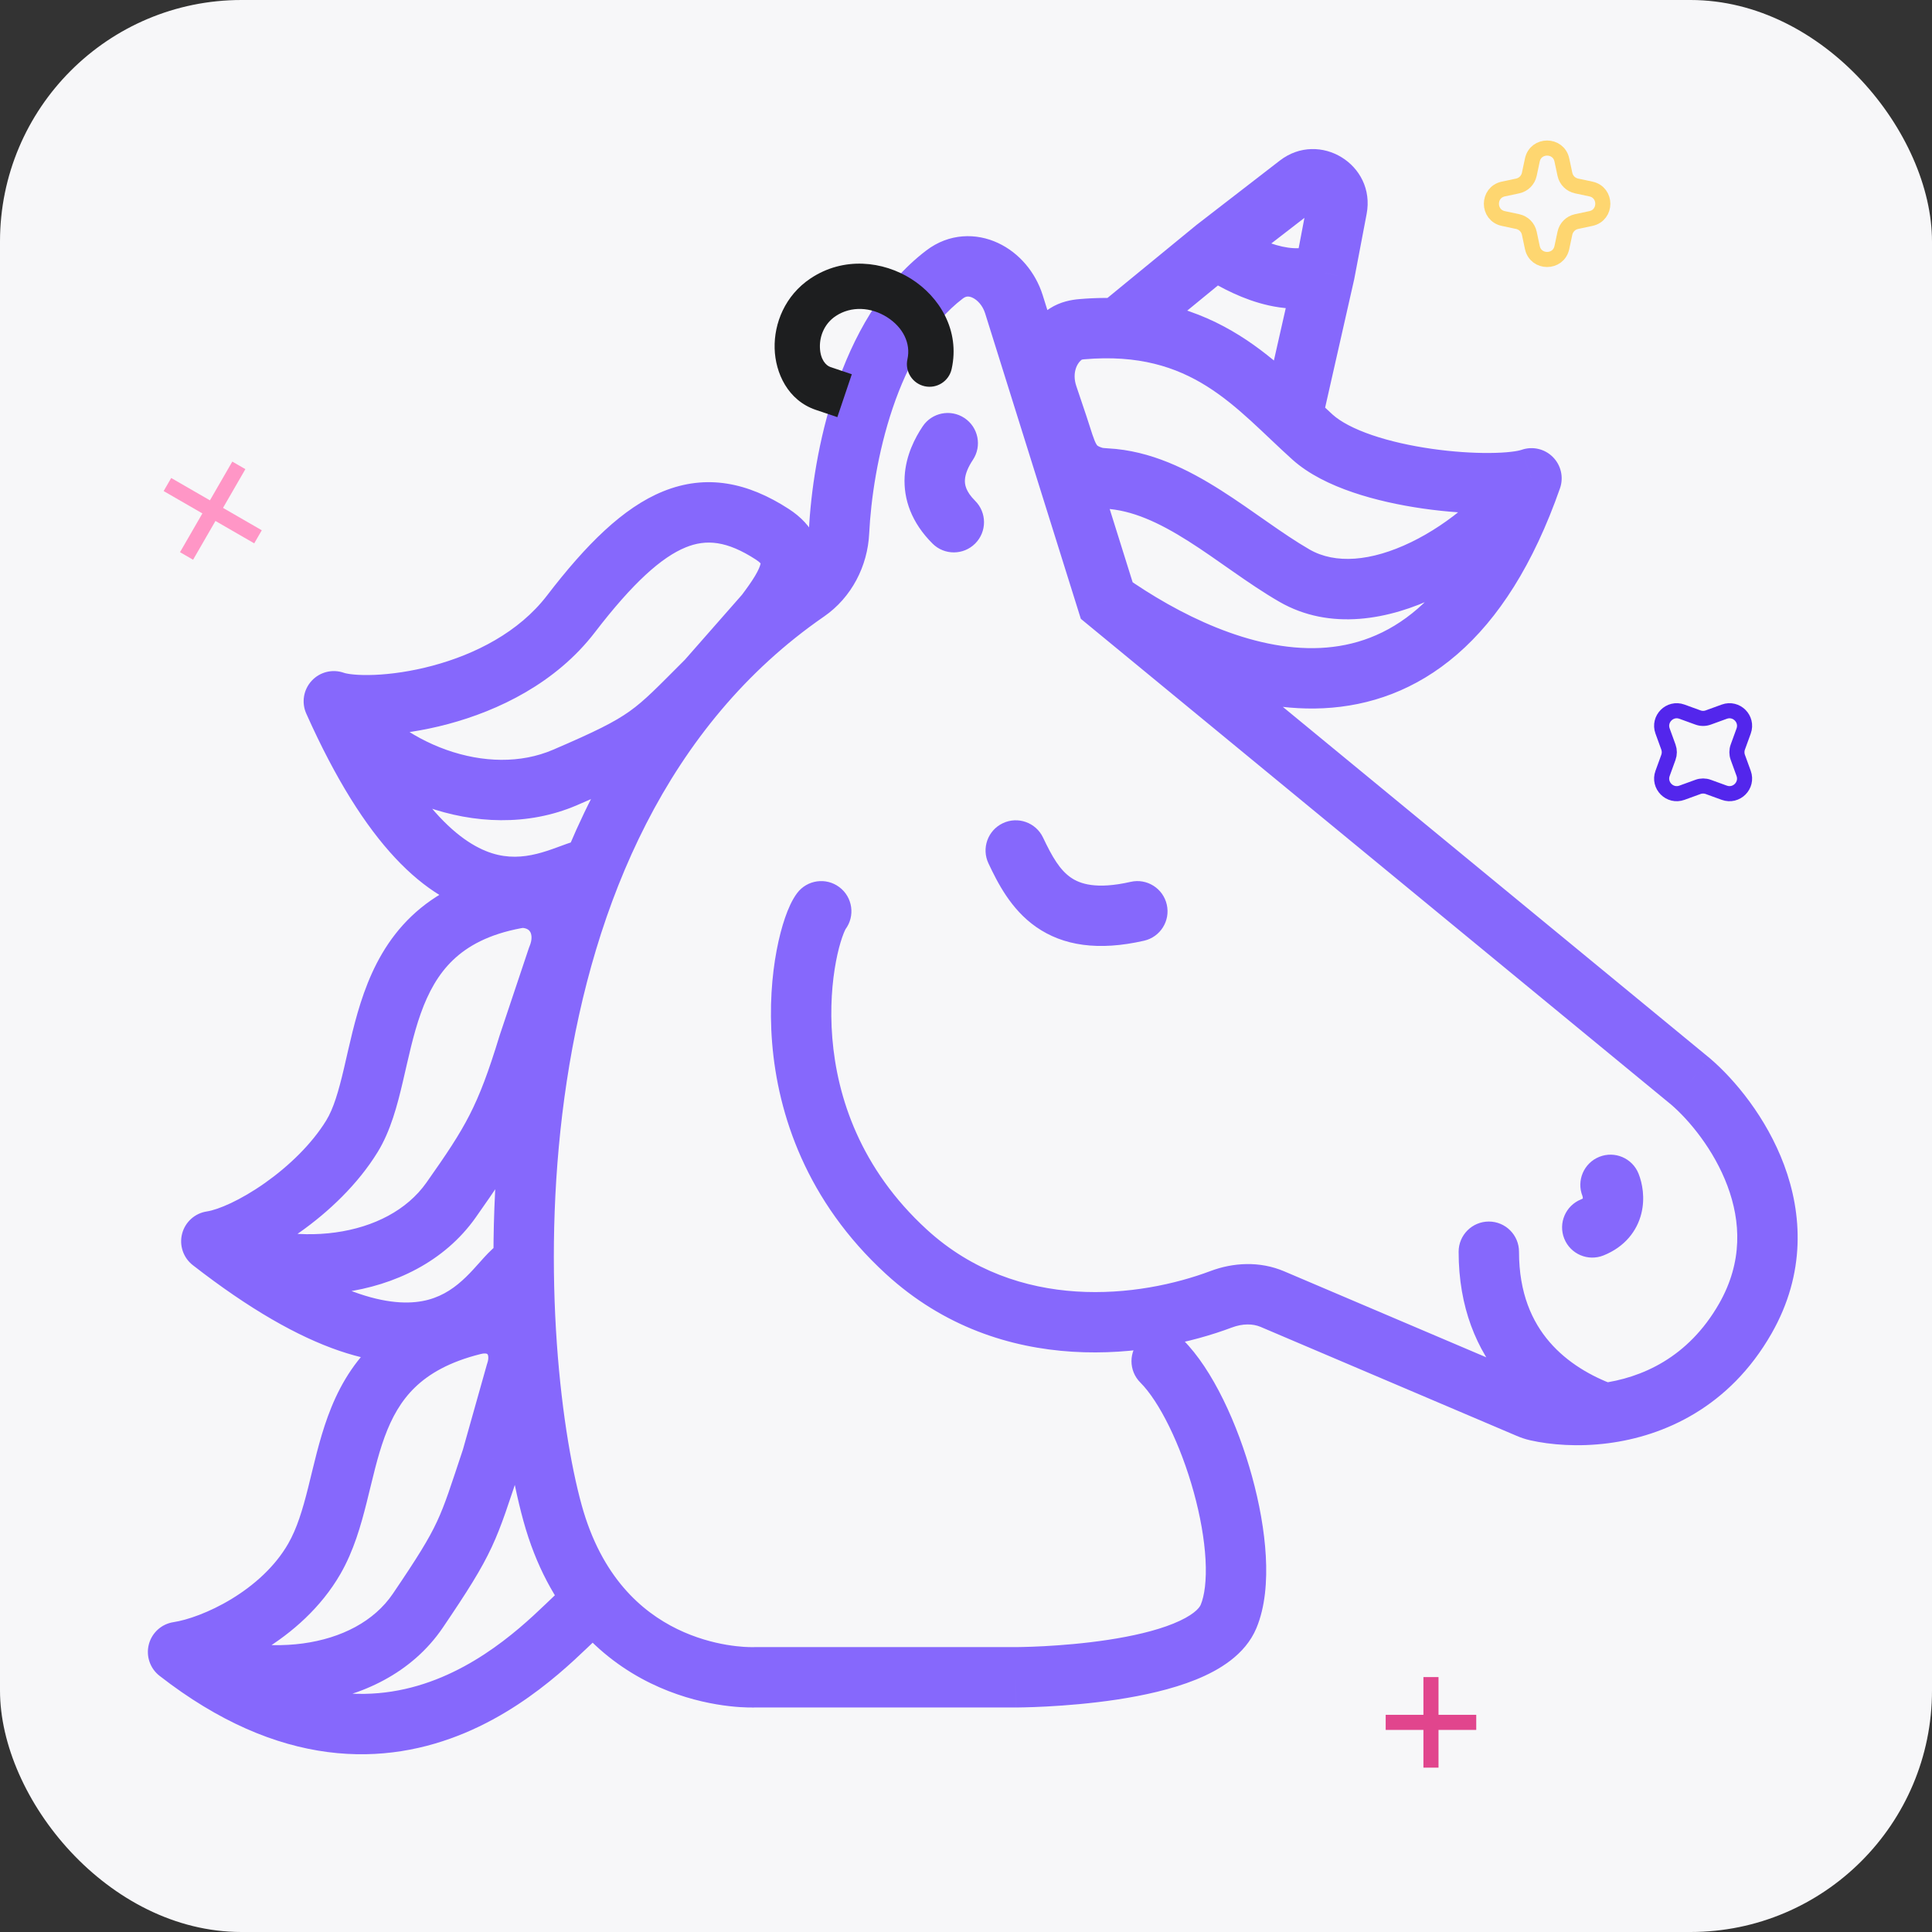 <svg width="128" height="128" viewBox="0 0 128 128" fill="none" xmlns="http://www.w3.org/2000/svg">
<rect x="0" y="0" width="128" height="128" fill="#333333" stroke="none"/>
<rect width="128" height="128" rx="16" fill="#F7F7F9"/>
<path d="M78.377 88.766C77.596 87.985 76.33 87.985 75.549 88.766C74.768 89.547 74.768 90.814 75.549 91.595L78.377 88.766ZM73.339 39.833L71.43 40.431L71.608 40.999L72.068 41.377L73.339 39.833ZM112.005 71.653L113.307 70.134L113.292 70.121L113.276 70.108L112.005 71.653ZM115.63 87.361L113.894 86.369L115.63 87.361ZM60.047 82.93L58.695 84.405L60.047 82.93ZM56.008 61.575C56.671 60.691 56.492 59.437 55.608 58.775C54.724 58.112 53.47 58.291 52.808 59.175L56.008 61.575ZM69.104 55.491C68.631 54.493 67.439 54.067 66.44 54.54C65.442 55.012 65.016 56.205 65.489 57.203L69.104 55.491ZM75.797 62.325C76.874 62.08 77.548 61.008 77.302 59.931C77.057 58.854 75.985 58.179 74.908 58.425L75.797 62.325ZM106.291 93.634L106.547 95.618L106.291 93.634ZM100.638 82.93C100.638 81.826 99.743 80.93 98.638 80.93C97.534 80.93 96.638 81.826 96.638 82.93H100.638ZM108.558 77.757C108.148 76.731 106.984 76.233 105.958 76.643C104.933 77.053 104.434 78.217 104.844 79.243L108.558 77.757ZM104.75 79.462C103.724 79.873 103.225 81.037 103.636 82.062C104.046 83.088 105.21 83.586 106.235 83.176L104.75 79.462ZM64.455 30.47C65.068 29.551 64.819 28.31 63.9 27.697C62.981 27.084 61.739 27.332 61.127 28.252L64.455 30.47ZM61.782 36.014C62.564 36.794 63.831 36.791 64.61 36.009C65.39 35.226 65.388 33.96 64.605 33.18L61.782 36.014ZM101.465 31.691L103.353 32.351C103.607 31.625 103.422 30.818 102.877 30.275C102.333 29.731 101.525 29.549 100.799 29.805L101.465 31.691ZM86.957 28.958L85.62 30.445L86.957 28.958ZM69.413 26.216L71.308 25.578L71.308 25.578L69.413 26.216ZM70.07 28.167L68.174 28.805L68.174 28.805L70.07 28.167ZM85.757 38.135L86.757 36.403L85.757 38.135ZM22.118 46.461L22.783 44.575C22.029 44.309 21.189 44.517 20.648 45.105C20.105 45.693 19.965 46.547 20.291 47.277L22.118 46.461ZM37.828 40.672L39.415 41.89L37.828 40.672ZM51.176 35.403L50.086 37.079L51.176 35.403ZM50.707 40.672L52.21 41.992L52.259 41.937L52.304 41.877L50.707 40.672ZM46.844 45.069L48.258 46.484L48.304 46.438L48.346 46.389L46.844 45.069ZM37.423 51.514L36.634 49.676L37.423 51.514ZM14.001 82.239L13.702 80.262C12.911 80.381 12.268 80.96 12.066 81.734C11.864 82.507 12.142 83.327 12.772 83.818L14.001 82.239ZM23.319 75.278L21.614 74.232L23.319 75.278ZM36.928 63.471L35.083 62.698L35.055 62.766L35.031 62.836L36.928 63.471ZM34.999 69.236L33.102 68.601L33.094 68.627L33.086 68.653L34.999 69.236ZM29.885 79.504L28.251 78.352L28.251 78.352L29.885 79.504ZM11.797 109.448L11.498 107.471C10.707 107.59 10.064 108.169 9.862 108.942C9.66 109.716 9.938 110.535 10.568 111.026L11.797 109.448ZM20.828 103.27L19.094 102.273L20.828 103.27ZM31.374 87.764L30.891 85.823L31.374 87.764ZM34.175 90.974L32.282 90.327L32.264 90.378L32.249 90.431L34.175 90.974ZM32.582 96.625L34.48 97.257L34.495 97.213L34.508 97.167L32.582 96.625ZM72.8 20.209C71.946 20.91 71.822 22.17 72.522 23.024C73.222 23.878 74.482 24.003 75.337 23.302L72.8 20.209ZM80.513 16.472L79.29 14.889L79.267 14.907L79.245 14.925L80.513 16.472ZM86.011 12.223L84.788 10.641L84.788 10.641L86.011 12.223ZM88.579 13.8L90.543 14.174L90.543 14.174L88.579 13.8ZM87.763 18.083L89.714 18.525L89.721 18.491L89.728 18.457L87.763 18.083ZM83.806 26.503C83.562 27.58 84.237 28.651 85.315 28.895C86.392 29.139 87.463 28.463 87.707 27.386L83.806 26.503ZM70.635 22.116L69.558 20.431L70.635 22.116ZM34.177 59.526L33.811 57.56L34.177 59.526ZM34.834 59.485L34.635 61.475L34.834 59.485ZM67.176 20.16L65.267 20.758L67.176 20.16ZM49.887 111.127L49.857 109.127L49.887 111.127ZM101.262 93.287L102.045 91.447L101.262 93.287ZM101.819 93.472L101.38 95.423L101.819 93.472ZM72.43 31.576L73.03 29.668L72.43 31.576ZM53.458 39.201L54.594 40.846L53.458 39.201ZM55.588 35.26L53.59 35.162L55.588 35.26ZM84.304 86.071L85.087 84.231L84.304 86.071ZM80.909 86.079L81.613 87.951L80.909 86.079ZM67.296 111.125C67.296 113.125 67.297 113.125 67.297 113.125C67.297 113.125 67.298 113.125 67.298 113.125C67.299 113.125 67.3 113.125 67.301 113.125C67.304 113.125 67.307 113.125 67.311 113.125C67.318 113.125 67.329 113.125 67.343 113.125C67.37 113.125 67.408 113.124 67.458 113.124C67.557 113.123 67.699 113.121 67.879 113.116C68.239 113.108 68.75 113.092 69.368 113.059C70.598 112.994 72.271 112.863 74.013 112.599C75.737 112.337 77.62 111.93 79.229 111.28C80.747 110.666 82.494 109.648 83.239 107.87L79.549 106.325C79.45 106.56 79.014 107.052 77.73 107.571C76.537 108.054 75.002 108.402 73.412 108.644C71.841 108.883 70.306 109.004 69.156 109.065C68.584 109.095 68.113 109.11 67.787 109.117C67.624 109.121 67.498 109.123 67.415 109.124C67.373 109.124 67.342 109.125 67.322 109.125C67.312 109.125 67.305 109.125 67.3 109.125C67.298 109.125 67.297 109.125 67.296 109.125C67.296 109.125 67.296 109.125 67.296 109.125C67.296 109.125 67.296 109.125 67.296 109.125C67.296 109.125 67.296 109.125 67.296 111.125ZM83.239 107.87C83.828 106.461 83.955 104.753 83.863 103.097C83.769 101.402 83.434 99.572 82.947 97.805C81.999 94.362 80.353 90.742 78.377 88.766L75.549 91.595C76.796 92.841 78.209 95.665 79.091 98.868C79.52 100.424 79.794 101.967 79.869 103.319C79.946 104.709 79.802 105.719 79.549 106.325L83.239 107.87ZM49.857 109.127C49.508 109.133 47.284 109.109 44.858 107.924C42.511 106.776 39.856 104.491 38.537 99.717L34.682 100.782C36.329 106.745 39.805 109.906 43.102 111.517C46.319 113.09 49.251 113.137 49.917 113.127L49.857 109.127ZM38.537 99.717C37.091 94.481 35.772 83.332 37.549 71.638C39.326 59.944 44.138 48.065 54.594 40.846L52.321 37.555C40.59 45.654 35.455 58.791 33.594 71.037C31.733 83.284 33.084 95.001 34.682 100.782L38.537 99.717ZM57.585 35.358C57.695 33.117 58.136 30.012 59.143 27.037C60.159 24.033 61.677 21.384 63.791 19.777L61.371 16.593C58.355 18.884 56.493 22.387 55.354 25.755C54.205 29.15 53.714 32.633 53.59 35.162L57.585 35.358ZM65.267 20.758L71.43 40.431L75.247 39.235L69.084 19.562L65.267 20.758ZM72.068 41.377L110.734 73.197L113.276 70.108L74.609 38.289L72.068 41.377ZM110.704 73.171C111.905 74.201 113.553 76.168 114.451 78.575C115.327 80.92 115.473 83.605 113.894 86.369L117.367 88.353C119.654 84.351 119.398 80.389 118.199 77.176C117.023 74.025 114.925 71.521 113.307 70.134L110.704 73.171ZM102.045 91.447L85.087 84.231L83.521 87.911L100.479 95.127L102.045 91.447ZM80.205 84.207C75.536 85.963 67.433 86.988 61.398 81.456L58.695 84.405C66.37 91.439 76.362 89.926 81.613 87.951L80.205 84.207ZM61.398 81.456C57.006 77.43 55.463 72.701 55.143 68.772C54.982 66.797 55.133 65.039 55.385 63.704C55.511 63.037 55.66 62.494 55.797 62.098C55.951 61.654 56.046 61.524 56.008 61.575L52.808 59.175C52.468 59.628 52.211 60.229 52.017 60.789C51.807 61.396 51.612 62.131 51.455 62.961C51.141 64.622 50.964 66.74 51.156 69.096C51.541 73.827 53.421 79.57 58.695 84.405L61.398 81.456ZM65.489 57.203C66.086 58.463 66.961 60.234 68.642 61.41C70.439 62.666 72.777 63.013 75.797 62.325L74.908 58.425C72.624 58.945 71.538 58.554 70.935 58.132C70.216 57.629 69.716 56.782 69.104 55.491L65.489 57.203ZM113.894 86.369C111.844 89.956 108.753 91.299 106.034 91.651L106.547 95.618C110.219 95.143 114.563 93.259 117.367 88.353L113.894 86.369ZM106.034 91.651C104.528 91.846 103.174 91.727 102.258 91.521L101.38 95.423C102.741 95.729 104.565 95.874 106.547 95.618L106.034 91.651ZM106.978 91.756C105.431 91.191 103.847 90.287 102.661 88.911C101.507 87.572 100.638 85.684 100.638 82.93H96.638C96.638 86.622 97.838 89.442 99.631 91.523C101.393 93.566 103.635 94.793 105.604 95.513L106.978 91.756ZM67.296 109.125H50.072V113.125H67.296V109.125ZM104.844 79.243C104.841 79.236 104.845 79.244 104.85 79.265C104.855 79.285 104.86 79.31 104.862 79.337C104.868 79.395 104.863 79.43 104.861 79.437C104.86 79.439 104.861 79.433 104.867 79.422C104.873 79.411 104.88 79.4 104.887 79.391C104.894 79.383 104.894 79.386 104.878 79.398C104.861 79.409 104.822 79.433 104.75 79.462L106.235 83.176C107.646 82.612 108.455 81.558 108.743 80.402C109 79.368 108.811 78.39 108.558 77.757L104.844 79.243ZM61.127 28.252C60.633 28.993 60.015 30.15 59.935 31.564C59.849 33.079 60.395 34.632 61.782 36.014L64.605 33.18C63.971 32.548 63.912 32.087 63.929 31.79C63.951 31.392 64.143 30.938 64.455 30.47L61.127 28.252ZM72.188 41.469C75.911 44.089 81.714 47.213 87.68 46.923C90.734 46.774 93.794 45.731 96.544 43.348C99.269 40.989 101.582 37.409 103.353 32.351L99.577 31.03C97.964 35.639 95.977 38.548 93.925 40.325C91.901 42.079 89.712 42.819 87.486 42.928C82.893 43.151 78.016 40.679 74.49 38.197L72.188 41.469ZM100.799 29.805C100.562 29.888 99.855 30.003 98.675 30.011C97.566 30.019 96.225 29.932 94.847 29.734C93.467 29.536 92.095 29.234 90.909 28.829C89.695 28.415 88.815 27.939 88.295 27.472L85.62 30.445C86.711 31.427 88.165 32.119 89.616 32.615C91.096 33.12 92.721 33.47 94.28 33.694C95.841 33.918 97.38 34.02 98.702 34.011C99.952 34.003 101.227 33.896 102.13 33.577L100.799 29.805ZM88.295 27.472C84.944 24.455 80.735 19.026 71.502 19.817L71.844 23.803C78.99 23.19 81.804 27.011 85.62 30.445L88.295 27.472ZM67.517 26.855L68.174 28.805L71.965 27.529L71.308 25.578L67.517 26.855ZM73.201 33.7C74.995 33.792 76.772 34.609 78.732 35.851C79.707 36.469 80.658 37.146 81.668 37.851C82.656 38.541 83.697 39.255 84.757 39.867L86.757 36.403C85.861 35.886 84.947 35.262 83.958 34.571C82.992 33.897 81.944 33.151 80.874 32.473C78.745 31.123 76.251 29.852 73.408 29.705L73.201 33.7ZM84.757 39.867C88.127 41.813 92.056 41.057 95.226 39.523C98.439 37.969 101.373 35.396 103.121 32.811L99.808 30.57C98.469 32.55 96.085 34.664 93.484 35.923C90.84 37.202 88.459 37.386 86.757 36.403L84.757 39.867ZM68.174 28.805C68.246 29.017 68.311 29.221 68.376 29.426C68.44 29.626 68.507 29.838 68.574 30.04C68.707 30.436 68.876 30.895 69.12 31.336C69.689 32.367 70.55 33.081 71.829 33.484L73.03 29.668C72.805 29.597 72.727 29.538 72.71 29.525C72.7 29.517 72.672 29.496 72.62 29.401C72.556 29.285 72.479 29.102 72.366 28.767C72.311 28.603 72.255 28.427 72.188 28.215C72.123 28.009 72.049 27.776 71.965 27.529L68.174 28.805ZM69.558 20.431C67.313 21.865 66.776 24.655 67.517 26.855L71.308 25.578C71.015 24.709 71.353 24.031 71.712 23.801L69.558 20.431ZM38.706 55.583C38.181 55.67 37.623 55.878 37.238 56.02C36.785 56.186 36.362 56.345 35.894 56.48C34.983 56.742 34.027 56.875 32.987 56.636C30.956 56.17 27.692 54.039 23.944 45.645L20.291 47.277C24.196 56.02 28.182 59.637 32.092 60.535C34.023 60.978 35.71 60.696 37.002 60.323C37.635 60.141 38.203 59.927 38.617 59.774C39.099 59.597 39.283 59.541 39.363 59.528L38.706 55.583ZM21.452 48.347C22.386 48.677 23.682 48.765 24.996 48.709C26.375 48.65 27.995 48.422 29.68 47.972C33.014 47.082 36.832 45.257 39.415 41.89L36.241 39.455C34.384 41.877 31.488 43.349 28.648 44.107C27.245 44.482 25.913 44.666 24.826 44.712C23.674 44.761 22.99 44.648 22.783 44.575L21.452 48.347ZM39.415 41.89C41.937 38.602 43.841 36.91 45.432 36.263C46.788 35.711 48.157 35.824 50.086 37.079L52.267 33.726C49.56 31.966 46.809 31.384 43.925 32.557C41.278 33.634 38.825 36.086 36.241 39.455L39.415 41.89ZM49.205 39.352L45.341 43.749L48.346 46.389L52.21 41.992L49.205 39.352ZM45.43 43.655C43.543 45.542 42.749 46.384 41.723 47.117C40.722 47.832 39.46 48.463 36.634 49.676L38.212 53.352C41.018 52.147 42.653 51.369 44.048 50.372C45.419 49.393 46.52 48.221 48.258 46.484L45.43 43.655ZM36.634 49.676C34.502 50.591 31.98 50.532 29.578 49.68C27.171 48.827 25.055 47.234 23.774 45.34L20.461 47.582C22.268 50.253 25.113 52.341 28.241 53.45C31.375 54.561 34.962 54.746 38.212 53.352L36.634 49.676ZM50.086 37.079C50.408 37.289 50.433 37.398 50.412 37.35C50.381 37.282 50.41 37.253 50.385 37.367C50.352 37.515 50.254 37.768 50.021 38.159C49.793 38.541 49.488 38.968 49.111 39.468L52.304 41.877C53.032 40.912 53.984 39.611 54.29 38.233C54.461 37.463 54.453 36.589 54.065 35.72C53.686 34.871 53.032 34.224 52.267 33.726L50.086 37.079ZM32.929 82.493C32.508 82.816 32.113 83.263 31.84 83.569C31.518 83.929 31.219 84.268 30.869 84.607C30.189 85.267 29.407 85.833 28.377 86.111C26.365 86.654 22.483 86.307 15.229 80.661L12.772 83.818C20.328 89.699 25.547 91.018 29.42 89.973C31.332 89.456 32.689 88.414 33.654 87.478C34.127 87.019 34.528 86.563 34.822 86.234C35.164 85.852 35.3 85.716 35.365 85.666L32.929 82.493ZM14.3 84.217C15.942 83.969 18.005 82.953 19.861 81.642C21.76 80.302 23.709 78.466 25.023 76.323L21.614 74.232C20.661 75.785 19.149 77.249 17.554 78.375C15.916 79.531 14.453 80.148 13.702 80.262L14.3 84.217ZM25.023 76.323C25.882 74.924 26.326 73.212 26.682 71.696C27.064 70.075 27.364 68.58 27.879 67.137C28.381 65.733 29.037 64.54 30.015 63.604C30.976 62.684 32.37 61.896 34.542 61.492L33.811 57.56C30.977 58.087 28.845 59.188 27.249 60.714C25.671 62.224 24.74 64.036 24.113 65.792C23.499 67.509 23.13 69.331 22.789 70.781C22.423 72.336 22.093 73.451 21.614 74.232L25.023 76.323ZM35.031 62.836L33.102 68.601L36.896 69.871L38.825 64.105L35.031 62.836ZM33.086 68.653C32.353 71.055 31.789 72.539 31.112 73.865C30.429 75.202 29.599 76.441 28.251 78.352L31.519 80.657C32.869 78.744 33.848 77.301 34.674 75.685C35.505 74.058 36.149 72.321 36.912 69.82L33.086 68.653ZM28.251 78.352C26.965 80.174 24.783 81.298 22.229 81.652C19.671 82.007 16.972 81.549 14.936 80.472L13.065 84.007C15.901 85.508 19.456 86.075 22.778 85.615C26.104 85.153 29.429 83.621 31.519 80.657L28.251 78.352ZM34.635 61.475C34.946 61.506 35.074 61.64 35.137 61.757C35.207 61.888 35.292 62.2 35.083 62.698L38.773 64.243C39.386 62.78 39.372 61.193 38.664 59.87C37.947 58.531 36.617 57.653 35.033 57.495L34.635 61.475ZM37.407 105.127C37.05 105.4 36.561 105.882 36.138 106.287C35.656 106.748 35.08 107.291 34.403 107.864C33.043 109.015 31.314 110.256 29.26 111.119C27.222 111.975 24.871 112.458 22.223 112.111C19.574 111.764 16.494 110.57 13.025 107.87L10.568 111.026C14.504 114.09 18.238 115.623 21.703 116.077C25.17 116.531 28.235 115.888 30.81 114.807C33.37 113.731 35.448 112.22 36.987 110.917C37.759 110.264 38.404 109.654 38.904 109.177C39.461 108.643 39.712 108.399 39.842 108.3L37.407 105.127ZM12.096 111.426C13.599 111.198 15.566 110.483 17.441 109.34C19.326 108.19 21.268 106.516 22.561 104.266L19.094 102.273C18.226 103.782 16.849 105.016 15.358 105.925C13.856 106.841 12.388 107.336 11.498 107.471L12.096 111.426ZM22.561 104.266C23.434 102.749 23.91 101.064 24.292 99.545C24.694 97.944 24.988 96.554 25.48 95.209C25.954 93.913 26.566 92.816 27.492 91.919C28.411 91.03 29.753 90.228 31.857 89.705L30.891 85.823C28.217 86.488 26.213 87.59 24.71 89.045C23.215 90.492 22.33 92.179 21.724 93.833C21.136 95.438 20.766 97.164 20.413 98.57C20.039 100.059 19.668 101.273 19.094 102.273L22.561 104.266ZM32.249 90.431L30.657 96.083L34.508 97.167L36.099 91.516L32.249 90.431ZM30.685 95.992C29.855 98.482 29.498 99.639 28.948 100.817C28.41 101.969 27.671 103.165 26.026 105.591L29.337 107.836C30.979 105.414 31.884 103.982 32.572 102.51C33.248 101.064 33.699 99.601 34.48 97.257L30.685 95.992ZM26.026 105.591C24.79 107.414 22.63 108.536 20.064 108.883C17.496 109.231 14.772 108.76 12.732 107.68L10.861 111.216C13.693 112.714 17.268 113.299 20.602 112.847C23.938 112.395 27.285 110.861 29.337 107.836L26.026 105.591ZM31.857 89.705C32.072 89.651 32.192 89.673 32.235 89.685C32.277 89.697 32.289 89.711 32.295 89.718C32.303 89.727 32.331 89.763 32.345 89.852C32.359 89.941 32.36 90.099 32.282 90.327L36.067 91.62C36.606 90.045 36.389 88.345 35.331 87.112C34.251 85.855 32.57 85.405 30.891 85.823L31.857 89.705ZM75.337 23.302L81.781 18.019L79.245 14.925L72.8 20.209L75.337 23.302ZM81.736 18.055L87.234 13.806L84.788 10.641L79.29 14.889L81.736 18.055ZM86.614 13.426L85.798 17.709L89.728 18.457L90.543 14.174L86.614 13.426ZM85.812 17.642L83.806 26.503L87.707 27.386L89.714 18.525L85.812 17.642ZM79.427 18.152C79.982 18.51 81.256 19.327 82.819 19.878C84.353 20.418 86.475 20.811 88.551 19.921L86.975 16.245C86.232 16.563 85.266 16.498 84.148 16.105C83.059 15.721 82.118 15.128 81.599 14.793L79.427 18.152ZM87.234 13.806C87.189 13.841 87.103 13.879 87 13.882C86.91 13.884 86.841 13.859 86.793 13.83C86.745 13.8 86.691 13.75 86.653 13.668C86.609 13.576 86.603 13.482 86.614 13.426L90.543 14.174C91.165 10.909 87.418 8.609 84.788 10.641L87.234 13.806ZM71.502 19.817C71.001 19.86 70.26 19.982 69.558 20.431L71.712 23.801C71.662 23.833 71.636 23.837 71.66 23.83C71.686 23.823 71.743 23.811 71.844 23.803L71.502 19.817ZM34.542 61.492C34.596 61.482 34.632 61.478 34.651 61.477C34.671 61.475 34.664 61.477 34.635 61.475L35.033 57.495C34.552 57.446 34.119 57.503 33.811 57.56L34.542 61.492ZM63.791 19.777C63.923 19.677 64.021 19.653 64.091 19.648C64.17 19.641 64.285 19.654 64.432 19.723C64.746 19.87 65.102 20.23 65.267 20.758L69.084 19.562C68.605 18.033 67.522 16.753 66.128 16.101C64.678 15.421 62.885 15.441 61.371 16.593L63.791 19.777ZM49.917 113.127C50.003 113.126 50.029 113.125 50.072 113.125V109.125C49.989 109.125 49.898 109.127 49.857 109.127L49.917 113.127ZM100.479 95.127C100.737 95.238 101.04 95.347 101.38 95.423L102.258 91.521C102.215 91.511 102.147 91.49 102.045 91.447L100.479 95.127ZM73.408 29.705C73.27 29.698 73.183 29.691 73.114 29.682C73.048 29.674 73.026 29.667 73.03 29.668L71.829 33.484C72.379 33.656 72.906 33.684 73.201 33.7L73.408 29.705ZM54.594 40.846C56.434 39.576 57.481 37.486 57.585 35.358L53.59 35.162C53.541 36.154 53.051 37.051 52.321 37.555L54.594 40.846ZM85.087 84.231C83.446 83.532 81.686 83.651 80.205 84.207L81.613 87.951C82.328 87.683 83.003 87.691 83.521 87.911L85.087 84.231ZM67.296 111.125C67.296 109.125 67.296 109.125 67.296 109.125C67.296 109.125 67.296 109.125 67.296 109.125C67.296 109.125 67.296 109.125 67.296 109.125C67.296 109.125 67.296 109.125 67.296 109.125C67.296 109.125 67.296 109.125 67.296 109.125C67.296 109.125 67.296 109.125 67.296 109.125C67.296 109.125 67.296 109.125 67.296 109.125C67.296 109.125 67.296 109.125 67.296 109.125C67.296 109.125 67.296 109.125 67.296 109.125C67.296 109.125 67.296 109.125 67.296 109.125C67.296 109.125 67.296 109.125 67.296 109.125C67.296 109.125 67.296 109.125 67.296 109.125C67.296 109.125 67.296 109.125 67.296 109.125C67.296 109.125 67.296 109.125 67.296 109.125C67.296 109.125 67.296 109.125 67.296 109.125C67.296 109.125 67.296 109.125 67.296 109.125C67.296 109.125 67.296 109.125 67.296 109.125C67.296 109.125 67.296 109.125 67.296 109.125C67.296 109.125 67.296 109.125 67.296 109.125C67.296 109.125 67.296 109.125 67.296 109.125C67.296 109.125 67.296 109.125 67.296 109.125C67.296 109.125 67.296 109.125 67.296 109.125C67.296 109.125 67.296 109.125 67.296 109.125C67.296 109.125 67.296 109.125 67.296 109.125C67.296 109.125 67.296 109.125 67.296 109.125C67.296 109.125 67.296 109.125 67.296 109.125C67.296 109.125 67.296 109.125 67.296 109.125C67.296 109.125 67.296 109.125 67.296 109.125C67.296 109.125 67.296 109.125 67.296 109.125C67.296 109.125 67.296 109.125 67.296 109.125C67.296 109.125 67.296 109.125 67.296 109.125C67.296 109.125 67.296 109.125 67.296 109.125C67.296 109.125 67.296 109.125 67.296 109.125C67.296 109.125 67.296 109.125 67.296 109.125C67.296 109.125 67.296 109.125 67.296 109.125C67.296 109.125 67.296 109.125 67.296 109.125C67.296 109.125 67.296 109.125 67.296 109.125C67.296 109.125 67.296 109.125 67.296 109.125C67.296 109.125 67.296 109.125 67.296 109.125C67.296 109.125 67.296 109.125 67.296 109.125C67.296 109.125 67.296 109.125 67.296 109.125C67.296 109.125 67.296 109.125 67.296 109.125C67.296 109.125 67.296 109.125 67.296 109.125C67.296 109.125 67.296 109.125 67.296 109.125C67.296 109.125 67.296 109.125 67.296 109.125C67.296 109.125 67.296 109.125 67.296 109.125C67.296 109.125 67.296 109.125 67.296 109.125C67.296 109.125 67.296 109.125 67.296 109.125C67.296 109.125 67.296 109.125 67.296 109.125C67.296 109.125 67.296 109.125 67.296 109.125C67.296 109.125 67.296 109.125 67.296 109.125C67.296 109.125 67.296 109.125 67.296 109.125C67.296 109.125 67.296 109.125 67.296 109.125C67.296 109.125 67.296 109.125 67.296 109.125C67.296 109.125 67.296 109.125 67.296 109.125C67.296 109.125 67.296 109.125 67.296 109.125C67.296 109.125 67.296 109.125 67.296 109.125C67.296 109.125 67.296 109.125 67.296 109.125C67.296 109.125 67.296 109.125 67.296 109.125C67.296 109.125 67.296 109.125 67.296 109.125C67.296 109.125 67.296 109.125 67.296 109.125C67.296 109.125 67.296 109.125 67.296 109.125C67.296 109.125 67.296 109.125 67.296 109.125C67.296 109.125 67.296 109.125 67.296 109.125C67.296 109.125 67.296 109.125 67.296 109.125C67.296 109.125 67.296 109.125 67.296 109.125C67.296 109.125 67.296 109.125 67.296 109.125C67.296 109.125 67.296 109.125 67.296 109.125C67.296 109.125 67.296 109.125 67.296 109.125C67.296 109.125 67.296 109.125 67.296 109.125C67.296 109.125 67.296 109.125 67.296 109.125C67.296 109.125 67.296 109.125 67.296 109.125C67.296 109.125 67.296 109.125 67.296 109.125C67.296 109.125 67.296 109.125 67.296 109.125C67.296 109.125 67.296 109.125 67.296 109.125C67.296 109.125 67.296 109.125 67.296 109.125C67.296 109.125 67.296 109.125 67.296 109.125C67.296 109.125 67.296 109.125 67.296 109.125C67.296 109.125 67.296 109.125 67.296 109.125C67.296 109.125 67.296 109.125 67.296 109.125C67.296 109.125 67.296 109.125 67.296 109.125C67.296 109.125 67.296 109.125 67.296 109.125C67.296 109.125 67.296 109.125 67.296 109.125C67.296 109.125 67.296 109.125 67.296 109.125C67.296 109.125 67.296 109.125 67.296 109.125C67.296 109.125 67.296 109.125 67.296 109.125C67.296 109.125 67.296 109.125 67.296 109.125C67.296 109.125 67.296 109.125 67.296 109.125C67.296 109.125 67.296 109.125 67.296 109.125C67.296 109.125 67.296 109.125 67.296 109.125C67.296 109.125 67.296 109.125 67.296 109.125C67.296 109.125 67.296 109.125 67.296 109.125C67.296 109.125 67.296 109.125 67.296 109.125C67.296 109.125 67.296 109.125 67.296 109.125C67.296 109.125 67.296 109.125 67.296 109.125C67.296 109.125 67.296 109.125 67.296 109.125C67.296 109.125 67.296 109.125 67.296 109.125C67.296 109.125 67.296 109.125 67.296 109.125C67.296 109.125 67.296 109.125 67.296 109.125C67.296 109.125 67.296 109.125 67.296 109.125C67.296 109.125 67.296 109.125 67.296 109.125C67.296 109.125 67.296 109.125 67.296 109.125C67.296 109.125 67.296 109.125 67.296 109.125C67.296 109.125 67.296 109.125 67.296 109.125C67.296 109.125 67.296 109.125 67.296 109.125C67.296 109.125 67.296 109.125 67.296 109.125C67.296 109.125 67.296 109.125 67.296 109.125C67.296 109.125 67.296 109.125 67.296 109.125C67.296 109.125 67.296 109.125 67.296 109.125C67.296 109.125 67.296 109.125 67.296 109.125C67.296 109.125 67.296 109.125 67.296 109.125C67.296 109.125 67.296 109.125 67.296 109.125C67.296 109.125 67.296 109.125 67.296 109.125C67.296 109.125 67.296 109.125 67.296 109.125C67.296 109.125 67.296 109.125 67.296 109.125C67.296 109.125 67.296 109.125 67.296 109.125C67.296 109.125 67.296 109.125 67.296 109.125C67.296 109.125 67.296 109.125 67.296 109.125C67.296 109.125 67.296 109.125 67.296 109.125C67.296 109.125 67.296 109.125 67.296 109.125C67.296 109.125 67.296 109.125 67.296 109.125C67.296 109.125 67.296 109.125 67.296 109.125C67.296 109.125 67.296 109.125 67.296 109.125C67.296 109.125 67.296 109.125 67.296 109.125C67.296 109.125 67.296 109.125 67.296 109.125C67.296 109.125 67.296 109.125 67.296 109.125C67.296 109.125 67.296 109.125 67.296 109.125C67.296 109.125 67.296 109.125 67.296 109.125C67.296 109.125 67.296 109.125 67.296 109.125C67.296 109.125 67.296 109.125 67.296 109.125C67.296 109.125 67.296 109.125 67.296 109.125C67.296 109.125 67.296 109.125 67.296 109.125C67.296 109.125 67.296 109.125 67.296 109.125C67.296 109.125 67.296 109.125 67.296 109.125C67.296 109.125 67.296 109.125 67.296 109.125C67.296 109.125 67.296 109.125 67.296 109.125C67.296 109.125 67.296 109.125 67.296 109.125C67.296 109.125 67.296 109.125 67.296 109.125C67.296 109.125 67.296 109.125 67.296 109.125C67.296 109.125 67.296 109.125 67.296 109.125C67.296 109.125 67.296 109.125 67.296 109.125C67.296 109.125 67.296 109.125 67.296 109.125C67.296 109.125 67.296 109.125 67.296 109.125C67.296 109.125 67.296 109.125 67.296 109.125C67.296 109.125 67.296 109.125 67.296 109.125C67.296 109.125 67.296 109.125 67.296 109.125C67.296 109.125 67.296 109.125 67.296 109.125C67.296 109.125 67.296 109.125 67.296 109.125C67.296 109.125 67.296 109.125 67.296 109.125C67.296 109.125 67.296 109.125 67.296 109.125C67.296 109.125 67.296 109.125 67.296 109.125C67.296 109.125 67.296 109.125 67.296 109.125C67.296 109.125 67.296 109.125 67.296 109.125C67.296 109.125 67.296 109.125 67.296 109.125C67.296 109.125 67.296 109.125 67.296 109.125C67.296 109.125 67.296 109.125 67.296 109.125C67.296 109.125 67.296 109.125 67.296 109.125C67.296 109.125 67.296 109.125 67.296 109.125C67.296 109.125 67.296 109.125 67.296 109.125C67.296 109.125 67.296 109.125 67.296 109.125C67.296 109.125 67.296 109.125 67.296 109.125C67.296 109.125 67.296 109.125 67.296 109.125C67.296 109.125 67.296 109.125 67.296 109.125C67.296 109.125 67.296 109.125 67.296 109.125C67.296 109.125 67.296 109.125 67.296 109.125C67.296 109.125 67.296 109.125 67.296 109.125C67.296 109.125 67.296 109.125 67.296 109.125C67.296 109.125 67.296 109.125 67.296 109.125C67.296 109.125 67.296 109.125 67.296 109.125C67.296 109.125 67.296 109.125 67.296 109.125C67.296 109.125 67.296 109.125 67.296 109.125C67.296 109.125 67.296 109.125 67.296 109.125C67.296 109.125 67.296 109.125 67.296 109.125C67.296 109.125 67.296 109.125 67.296 109.125C67.296 109.125 67.296 109.125 67.296 109.125C67.296 109.125 67.296 109.125 67.296 109.125C67.296 109.125 67.296 109.125 67.296 109.125C67.296 109.125 67.296 109.125 67.296 109.125C67.296 109.125 67.296 109.125 67.296 109.125C67.296 109.125 67.296 109.125 67.296 109.125C67.296 109.125 67.296 109.125 67.296 109.125C67.296 109.125 67.296 109.125 67.296 109.125C67.296 109.125 67.296 109.125 67.296 109.125C67.296 109.125 67.296 109.125 67.296 109.125C67.296 109.125 67.296 109.125 67.296 109.125C67.296 109.125 67.296 109.125 67.296 109.125C67.296 109.125 67.296 109.125 67.296 109.125C67.296 109.125 67.296 109.125 67.296 109.125C67.296 109.125 67.296 109.125 67.296 109.125C67.296 109.125 67.296 109.125 67.296 109.125C67.296 109.125 67.296 109.125 67.296 109.125C67.296 109.125 67.296 109.125 67.296 109.125C67.296 109.125 67.296 109.125 67.296 109.125C67.296 109.125 67.296 109.125 67.296 109.125C67.296 109.125 67.296 109.125 67.296 109.125C67.296 109.125 67.296 109.125 67.296 109.125C67.296 109.125 67.296 109.125 67.296 109.125C67.296 109.125 67.296 109.125 67.296 109.125C67.296 109.125 67.296 109.125 67.296 109.125C67.296 109.125 67.296 109.125 67.296 109.125C67.296 109.125 67.296 109.125 67.296 109.125C67.296 109.125 67.296 109.125 67.296 109.125C67.296 109.125 67.296 109.125 67.296 109.125C67.296 109.125 67.296 109.125 67.296 109.125C67.296 109.125 67.296 109.125 67.296 109.125C67.296 109.125 67.296 109.125 67.296 109.125C67.296 109.125 67.296 109.125 67.296 109.125C67.296 109.125 67.296 109.125 67.296 109.125C67.296 109.125 67.296 109.125 67.296 109.125C67.296 109.125 67.296 109.125 67.296 109.125C67.296 109.125 67.296 109.125 67.296 109.125C67.296 109.125 67.296 109.125 67.296 109.125C67.296 109.125 67.296 109.125 67.296 109.125C67.296 109.125 67.296 109.125 67.296 109.125C67.296 109.125 67.296 109.125 67.296 109.125C67.296 109.125 67.296 109.125 67.296 109.125C67.296 109.125 67.296 109.125 67.296 109.125C67.296 109.125 67.296 109.125 67.296 109.125C67.296 109.125 67.296 109.125 67.296 109.125C67.296 109.125 67.296 109.125 67.296 109.125C67.296 109.125 67.296 109.125 67.296 109.125C67.296 109.125 67.296 109.125 67.296 109.125C67.296 109.125 67.296 109.125 67.296 109.125C67.296 109.125 67.296 109.125 67.296 109.125C67.296 109.125 67.296 109.125 67.296 109.125C67.296 109.125 67.296 109.125 67.296 109.125C67.296 109.125 67.296 109.125 67.296 109.125C67.296 109.125 67.296 109.125 67.296 109.125C67.296 109.125 67.296 109.125 67.296 109.125C67.296 109.125 67.296 109.125 67.296 109.125C67.296 109.125 67.296 109.125 67.296 109.125C67.296 109.125 67.296 109.125 67.296 109.125C67.296 109.125 67.296 109.125 67.296 109.125C67.296 109.125 67.296 109.125 67.296 109.125C67.296 109.125 67.296 109.125 67.296 109.125C67.296 109.125 67.296 109.125 67.296 109.125C67.296 109.125 67.296 109.125 67.296 109.125C67.296 109.125 67.296 109.125 67.296 109.125C67.296 109.125 67.296 109.125 67.296 109.125C67.296 109.125 67.296 109.125 67.296 109.125C67.296 109.125 67.296 109.125 67.296 109.125C67.296 109.125 67.296 109.125 67.296 109.125C67.296 109.125 67.296 109.125 67.296 109.125C67.296 109.125 67.296 109.125 67.296 109.125C67.296 109.125 67.296 109.125 67.296 109.125C67.296 109.125 67.296 109.125 67.296 109.125C67.296 109.125 67.296 109.125 67.296 109.125C67.296 109.125 67.296 109.125 67.296 109.125C67.296 109.125 67.296 109.125 67.296 109.125C67.296 109.125 67.296 109.125 67.296 109.125C67.296 109.125 67.296 109.125 67.296 109.125C67.296 109.125 67.296 109.125 67.296 109.125C67.296 109.125 67.296 109.125 67.296 109.125C67.296 109.125 67.296 109.125 67.296 109.125C67.296 109.125 67.296 109.125 67.296 109.125C67.296 109.125 67.296 109.125 67.296 109.125C67.296 109.125 67.296 109.125 67.296 109.125C67.296 109.125 67.296 109.125 67.296 109.125C67.296 109.125 67.296 109.125 67.296 109.125C67.296 109.125 67.296 109.125 67.296 109.125C67.296 109.125 67.296 109.125 67.296 109.125C67.296 109.125 67.296 109.125 67.296 109.125C67.296 109.125 67.296 109.125 67.296 109.125C67.296 109.125 67.296 109.125 67.296 109.125C67.296 109.125 67.296 109.125 67.296 109.125C67.296 109.125 67.296 109.125 67.296 109.125C67.296 109.125 67.296 109.125 67.296 109.125C67.296 109.125 67.296 109.125 67.296 109.125C67.296 109.125 67.296 109.125 67.296 109.125C67.296 109.125 67.296 109.125 67.296 109.125C67.296 109.125 67.296 109.125 67.296 109.125C67.296 109.125 67.296 109.125 67.296 109.125C67.296 109.125 67.296 109.125 67.296 109.125C67.296 109.125 67.296 109.125 67.296 109.125C67.296 109.125 67.296 109.125 67.296 109.125C67.296 109.125 67.296 109.125 67.296 109.125C67.296 109.125 67.296 109.125 67.296 109.125C67.296 109.125 67.296 109.125 67.296 109.125C67.296 109.125 67.296 109.125 67.296 109.125C67.296 109.125 67.296 109.125 67.296 109.125C67.296 109.125 67.296 109.125 67.296 109.125C67.296 109.125 67.296 109.125 67.296 109.125C67.296 109.125 67.296 109.125 67.296 109.125C67.296 109.125 67.296 109.125 67.296 109.125C67.296 109.125 67.296 109.125 67.296 109.125C67.296 109.125 67.296 109.125 67.296 109.125C67.296 109.125 67.296 109.125 67.296 109.125C67.296 109.125 67.296 109.125 67.296 109.125C67.296 109.125 67.296 109.125 67.296 109.125C67.296 109.125 67.296 109.125 67.296 109.125C67.296 109.125 67.296 109.125 67.296 109.125C67.296 109.125 67.296 109.125 67.296 109.125C67.296 109.125 67.296 109.125 67.296 109.125C67.296 109.125 67.296 109.125 67.296 109.125C67.296 109.125 67.296 109.125 67.296 109.125C67.296 109.125 67.296 109.125 67.296 109.125C67.296 109.125 67.296 109.125 67.296 109.125C67.296 109.125 67.296 109.125 67.296 109.125C67.296 109.125 67.296 109.125 67.296 109.125C67.296 109.125 67.296 109.125 67.296 109.125C67.296 109.125 67.296 109.125 67.296 109.125C67.296 109.125 67.296 109.125 67.296 109.125C67.296 109.125 67.296 109.125 67.296 109.125C67.296 109.125 67.296 109.125 67.296 109.125C67.296 109.125 67.296 109.125 67.296 109.125C67.296 109.125 67.296 109.125 67.296 109.125C67.296 109.125 67.296 109.125 67.296 109.125C67.296 109.125 67.296 109.125 67.296 109.125C67.296 109.125 67.296 109.125 67.296 109.125C67.296 109.125 67.296 109.125 67.296 109.125C67.296 109.125 67.296 109.125 67.296 109.125C67.296 109.125 67.296 109.125 67.296 109.125C67.296 109.125 67.296 109.125 67.296 109.125C67.296 109.125 67.296 109.125 67.296 109.125C67.296 109.125 67.296 109.125 67.296 109.125C67.296 109.125 67.296 109.125 67.296 109.125C67.296 109.125 67.296 109.125 67.296 109.125C67.296 109.125 67.296 109.125 67.296 109.125C67.296 109.125 67.296 109.125 67.296 109.125C67.296 109.125 67.296 109.125 67.296 109.125C67.296 109.125 67.296 109.125 67.296 109.125C67.296 109.125 67.296 109.125 67.296 109.125C67.296 109.125 67.296 109.125 67.296 109.125C67.296 109.125 67.296 109.125 67.296 109.125C67.296 109.125 67.296 109.125 67.296 109.125C67.296 109.125 67.296 109.125 67.296 109.125C67.296 109.125 67.296 109.125 67.296 109.125C67.296 109.125 67.296 109.125 67.296 109.125C67.296 109.125 67.296 109.125 67.296 109.125C67.296 109.125 67.296 109.125 67.296 109.125C67.296 109.125 67.296 109.125 67.296 109.125C67.296 109.125 67.296 109.125 67.296 109.125C67.296 109.125 67.296 109.125 67.296 109.125C67.296 109.125 67.296 109.125 67.296 109.125C67.296 109.125 67.296 109.125 67.296 109.125C67.296 109.125 67.296 109.125 67.296 109.125C67.296 109.125 67.296 109.125 67.296 109.125C67.296 109.125 67.296 109.125 67.296 109.125C67.296 109.125 67.296 109.125 67.296 109.125C67.296 109.125 67.296 109.125 67.296 109.125C67.296 109.125 67.296 109.125 67.296 109.125C67.296 111.125 67.296 113.125 67.296 113.125C67.296 113.125 67.296 113.125 67.296 113.125C67.296 113.125 67.296 113.125 67.296 113.125C67.296 113.125 67.296 113.125 67.296 113.125C67.296 113.125 67.296 113.125 67.296 113.125C67.296 113.125 67.296 113.125 67.296 113.125C67.296 113.125 67.296 113.125 67.296 113.125C67.296 113.125 67.296 113.125 67.296 113.125C67.296 113.125 67.296 113.125 67.296 113.125C67.296 113.125 67.296 113.125 67.296 113.125C67.296 113.125 67.296 113.125 67.296 113.125C67.296 113.125 67.296 113.125 67.296 113.125C67.296 113.125 67.296 113.125 67.296 113.125C67.296 113.125 67.296 113.125 67.296 113.125C67.296 113.125 67.296 113.125 67.296 113.125C67.296 113.125 67.296 113.125 67.296 113.125C67.296 113.125 67.296 113.125 67.296 113.125C67.296 113.125 67.296 113.125 67.296 113.125C67.296 113.125 67.296 113.125 67.296 113.125C67.296 113.125 67.296 113.125 67.296 113.125C67.296 113.125 67.296 113.125 67.296 113.125C67.296 113.125 67.296 113.125 67.296 113.125C67.296 113.125 67.296 113.125 67.296 113.125C67.296 113.125 67.296 113.125 67.296 113.125C67.296 113.125 67.296 113.125 67.296 113.125C67.296 113.125 67.296 113.125 67.296 113.125C67.296 113.125 67.296 113.125 67.296 113.125C67.296 113.125 67.296 113.125 67.296 113.125C67.296 113.125 67.296 113.125 67.296 113.125C67.296 113.125 67.296 113.125 67.296 113.125C67.296 113.125 67.296 113.125 67.296 113.125C67.296 113.125 67.296 113.125 67.296 113.125C67.296 113.125 67.296 113.125 67.296 113.125C67.296 113.125 67.296 113.125 67.296 113.125C67.296 113.125 67.296 113.125 67.296 113.125C67.296 113.125 67.296 113.125 67.296 113.125C67.296 113.125 67.296 113.125 67.296 113.125C67.296 113.125 67.296 113.125 67.296 113.125C67.296 113.125 67.296 113.125 67.296 113.125C67.296 113.125 67.296 113.125 67.296 113.125C67.296 113.125 67.296 113.125 67.296 113.125C67.296 113.125 67.296 113.125 67.296 113.125C67.296 113.125 67.296 113.125 67.296 113.125C67.296 113.125 67.296 113.125 67.296 113.125C67.296 113.125 67.296 113.125 67.296 113.125C67.296 113.125 67.296 113.125 67.296 113.125C67.296 113.125 67.296 113.125 67.296 113.125C67.296 113.125 67.296 113.125 67.296 113.125C67.296 113.125 67.296 113.125 67.296 113.125C67.296 113.125 67.296 113.125 67.296 113.125C67.296 113.125 67.296 113.125 67.296 113.125C67.296 113.125 67.296 113.125 67.296 113.125C67.296 113.125 67.296 113.125 67.296 113.125C67.296 113.125 67.296 113.125 67.296 113.125C67.296 113.125 67.296 113.125 67.296 113.125C67.296 113.125 67.296 113.125 67.296 113.125C67.296 113.125 67.296 113.125 67.296 113.125C67.296 113.125 67.296 113.125 67.296 113.125C67.296 113.125 67.296 113.125 67.296 113.125C67.296 113.125 67.296 113.125 67.296 113.125C67.296 113.125 67.296 113.125 67.296 113.125C67.296 113.125 67.296 113.125 67.296 113.125C67.296 113.125 67.296 113.125 67.296 113.125C67.296 113.125 67.296 113.125 67.296 113.125C67.296 113.125 67.296 113.125 67.296 113.125C67.296 113.125 67.296 113.125 67.296 113.125C67.296 113.125 67.296 113.125 67.296 113.125C67.296 113.125 67.296 113.125 67.296 113.125C67.296 113.125 67.296 113.125 67.296 113.125C67.296 113.125 67.296 113.125 67.296 113.125C67.296 113.125 67.296 113.125 67.296 113.125C67.296 113.125 67.296 113.125 67.296 113.125C67.296 113.125 67.296 113.125 67.296 113.125C67.296 113.125 67.296 113.125 67.296 113.125C67.296 113.125 67.296 113.125 67.296 113.125C67.296 113.125 67.296 113.125 67.296 113.125C67.296 113.125 67.296 113.125 67.296 113.125C67.296 113.125 67.296 113.125 67.296 113.125C67.296 113.125 67.296 113.125 67.296 113.125C67.296 113.125 67.296 113.125 67.296 113.125C67.296 113.125 67.296 113.125 67.296 113.125C67.296 113.125 67.296 113.125 67.296 113.125C67.296 113.125 67.296 113.125 67.296 113.125C67.296 113.125 67.296 113.125 67.296 113.125C67.296 113.125 67.296 113.125 67.296 113.125C67.296 113.125 67.296 113.125 67.296 113.125C67.296 113.125 67.296 113.125 67.296 113.125C67.296 113.125 67.296 113.125 67.296 113.125C67.296 113.125 67.296 113.125 67.296 113.125C67.296 113.125 67.296 113.125 67.296 113.125C67.296 113.125 67.296 113.125 67.296 113.125C67.296 113.125 67.296 113.125 67.296 113.125C67.296 113.125 67.296 113.125 67.296 113.125C67.296 113.125 67.296 113.125 67.296 113.125C67.296 113.125 67.296 113.125 67.296 113.125C67.296 113.125 67.296 113.125 67.296 113.125C67.296 113.125 67.296 113.125 67.296 113.125C67.296 113.125 67.296 113.125 67.296 113.125C67.296 113.125 67.296 113.125 67.296 113.125C67.296 113.125 67.296 113.125 67.296 113.125C67.296 113.125 67.296 113.125 67.296 113.125C67.296 113.125 67.296 113.125 67.296 113.125C67.296 113.125 67.296 113.125 67.296 113.125C67.296 113.125 67.296 113.125 67.296 113.125C67.296 113.125 67.296 113.125 67.296 113.125C67.296 113.125 67.296 113.125 67.296 113.125C67.296 113.125 67.296 113.125 67.296 113.125C67.296 113.125 67.296 113.125 67.296 113.125C67.296 113.125 67.296 113.125 67.296 113.125C67.296 113.125 67.296 113.125 67.296 113.125C67.296 113.125 67.296 113.125 67.296 113.125C67.296 113.125 67.296 113.125 67.296 113.125C67.296 113.125 67.296 113.125 67.296 113.125C67.296 113.125 67.296 113.125 67.296 113.125C67.296 113.125 67.296 113.125 67.296 113.125C67.296 113.125 67.296 113.125 67.296 113.125C67.296 113.125 67.296 113.125 67.296 113.125C67.296 113.125 67.296 113.125 67.296 113.125C67.296 113.125 67.296 113.125 67.296 113.125C67.296 113.125 67.296 113.125 67.296 113.125C67.296 113.125 67.296 113.125 67.296 113.125C67.296 113.125 67.296 113.125 67.296 113.125C67.296 113.125 67.296 113.125 67.296 113.125C67.296 113.125 67.296 113.125 67.296 113.125C67.296 113.125 67.296 113.125 67.296 113.125C67.296 113.125 67.296 113.125 67.296 113.125C67.296 113.125 67.296 113.125 67.296 113.125C67.296 113.125 67.296 113.125 67.296 113.125C67.296 113.125 67.296 113.125 67.296 113.125C67.296 113.125 67.296 113.125 67.296 113.125C67.296 113.125 67.296 113.125 67.296 113.125C67.296 113.125 67.296 113.125 67.296 113.125C67.296 113.125 67.296 113.125 67.296 113.125C67.296 113.125 67.296 113.125 67.296 113.125C67.296 113.125 67.296 113.125 67.296 113.125C67.296 113.125 67.296 113.125 67.296 113.125C67.296 113.125 67.296 113.125 67.296 113.125C67.296 113.125 67.296 113.125 67.296 113.125C67.296 113.125 67.296 113.125 67.296 113.125C67.296 113.125 67.296 113.125 67.296 113.125C67.296 113.125 67.296 113.125 67.296 113.125C67.296 113.125 67.296 113.125 67.296 113.125C67.296 113.125 67.296 113.125 67.296 113.125C67.296 113.125 67.296 113.125 67.296 113.125C67.296 113.125 67.296 113.125 67.296 113.125C67.296 113.125 67.296 113.125 67.296 113.125C67.296 113.125 67.296 113.125 67.296 113.125C67.296 113.125 67.296 113.125 67.296 113.125C67.296 113.125 67.296 113.125 67.296 113.125C67.296 113.125 67.296 113.125 67.296 113.125C67.296 113.125 67.296 113.125 67.296 113.125C67.296 113.125 67.296 113.125 67.296 113.125C67.296 113.125 67.296 113.125 67.296 113.125C67.296 113.125 67.296 113.125 67.296 113.125C67.296 113.125 67.296 113.125 67.296 113.125C67.296 113.125 67.296 113.125 67.296 113.125C67.296 113.125 67.296 113.125 67.296 113.125C67.296 113.125 67.296 113.125 67.296 113.125C67.296 113.125 67.296 113.125 67.296 113.125C67.296 113.125 67.296 113.125 67.296 113.125C67.296 113.125 67.296 113.125 67.296 113.125C67.296 113.125 67.296 113.125 67.296 113.125C67.296 113.125 67.296 113.125 67.296 113.125C67.296 113.125 67.296 113.125 67.296 113.125C67.296 113.125 67.296 113.125 67.296 113.125C67.296 113.125 67.296 113.125 67.296 113.125C67.296 113.125 67.296 113.125 67.296 113.125C67.296 113.125 67.296 113.125 67.296 113.125C67.296 113.125 67.296 113.125 67.296 113.125C67.296 113.125 67.296 113.125 67.296 113.125C67.296 113.125 67.296 113.125 67.296 113.125V109.125C67.296 109.125 67.296 109.125 67.296 109.125C67.296 109.125 67.296 109.125 67.296 109.125C67.296 109.125 67.296 109.125 67.296 109.125C67.296 109.125 67.296 109.125 67.296 109.125C67.296 109.125 67.296 109.125 67.296 109.125C67.296 109.125 67.296 109.125 67.296 109.125C67.296 109.125 67.296 109.125 67.296 109.125C67.296 109.125 67.296 109.125 67.296 109.125C67.296 109.125 67.296 109.125 67.296 109.125C67.296 109.125 67.296 109.125 67.296 109.125C67.296 109.125 67.296 109.125 67.296 109.125C67.296 109.125 67.296 109.125 67.296 109.125C67.296 109.125 67.296 109.125 67.296 109.125C67.296 109.125 67.296 109.125 67.296 109.125C67.296 109.125 67.296 109.125 67.296 109.125C67.296 109.125 67.296 109.125 67.296 109.125C67.296 109.125 67.296 109.125 67.296 109.125C67.296 109.125 67.296 109.125 67.296 109.125C67.296 109.125 67.296 109.125 67.296 109.125C67.296 109.125 67.296 109.125 67.296 109.125C67.296 109.125 67.296 109.125 67.296 109.125C67.296 109.125 67.296 109.125 67.296 109.125C67.296 109.125 67.296 109.125 67.296 109.125C67.296 109.125 67.296 109.125 67.296 109.125C67.296 109.125 67.296 109.125 67.296 109.125C67.296 109.125 67.296 109.125 67.296 109.125C67.296 109.125 67.296 109.125 67.296 109.125C67.296 109.125 67.296 109.125 67.296 109.125C67.296 109.125 67.296 109.125 67.296 109.125C67.296 109.125 67.296 109.125 67.296 109.125C67.296 109.125 67.296 109.125 67.296 109.125C67.296 109.125 67.296 109.125 67.296 109.125C67.296 109.125 67.296 109.125 67.296 109.125C67.296 109.125 67.296 109.125 67.296 109.125C67.296 109.125 67.296 109.125 67.296 109.125C67.296 109.125 67.296 109.125 67.296 109.125C67.296 109.125 67.296 109.125 67.296 109.125C67.296 109.125 67.296 109.125 67.296 109.125C67.296 109.125 67.296 109.125 67.296 109.125C67.296 109.125 67.296 109.125 67.296 109.125C67.296 109.125 67.296 109.125 67.296 109.125C67.296 109.125 67.296 109.125 67.296 109.125C67.296 109.125 67.296 109.125 67.296 109.125C67.296 109.125 67.296 109.125 67.296 109.125C67.296 109.125 67.296 109.125 67.296 109.125C67.296 109.125 67.296 109.125 67.296 109.125C67.296 109.125 67.296 109.125 67.296 109.125C67.296 109.125 67.296 109.125 67.296 109.125C67.296 109.125 67.296 109.125 67.296 109.125C67.296 109.125 67.296 109.125 67.296 109.125C67.296 109.125 67.296 109.125 67.296 109.125C67.296 109.125 67.296 109.125 67.296 109.125C67.296 109.125 67.296 109.125 67.296 109.125C67.296 109.125 67.296 109.125 67.296 109.125C67.296 109.125 67.296 109.125 67.296 109.125C67.296 109.125 67.296 109.125 67.296 109.125C67.296 109.125 67.296 109.125 67.296 109.125C67.296 109.125 67.296 109.125 67.296 109.125C67.296 109.125 67.296 109.125 67.296 109.125C67.296 109.125 67.296 109.125 67.296 109.125C67.296 109.125 67.296 109.125 67.296 109.125C67.296 109.125 67.296 109.125 67.296 109.125C67.296 109.125 67.296 109.125 67.296 109.125C67.296 109.125 67.296 109.125 67.296 109.125C67.296 109.125 67.296 109.125 67.296 109.125C67.296 109.125 67.296 109.125 67.296 109.125C67.296 109.125 67.296 109.125 67.296 109.125C67.296 109.125 67.296 109.125 67.296 109.125C67.296 109.125 67.296 109.125 67.296 109.125C67.296 109.125 67.296 109.125 67.296 109.125C67.296 109.125 67.296 109.125 67.296 109.125C67.296 109.125 67.296 109.125 67.296 109.125C67.296 109.125 67.296 109.125 67.296 109.125C67.296 109.125 67.296 109.125 67.296 109.125C67.296 109.125 67.296 109.125 67.296 109.125C67.296 109.125 67.296 109.125 67.296 109.125C67.296 109.125 67.296 109.125 67.296 109.125C67.296 109.125 67.296 109.125 67.296 109.125C67.296 109.125 67.296 109.125 67.296 109.125C67.296 109.125 67.296 109.125 67.296 109.125C67.296 109.125 67.296 109.125 67.296 109.125C67.296 109.125 67.296 109.125 67.296 109.125C67.296 109.125 67.296 109.125 67.296 109.125C67.296 109.125 67.296 109.125 67.296 109.125C67.296 109.125 67.296 109.125 67.296 109.125C67.296 109.125 67.296 109.125 67.296 109.125C67.296 109.125 67.296 109.125 67.296 109.125C67.296 109.125 67.296 109.125 67.296 109.125C67.296 109.125 67.296 109.125 67.296 109.125C67.296 109.125 67.296 109.125 67.296 109.125C67.296 109.125 67.296 109.125 67.296 109.125C67.296 109.125 67.296 109.125 67.296 109.125C67.296 109.125 67.296 109.125 67.296 109.125C67.296 109.125 67.296 109.125 67.296 109.125C67.296 109.125 67.296 109.125 67.296 109.125C67.296 109.125 67.296 109.125 67.296 109.125C67.296 109.125 67.296 109.125 67.296 109.125C67.296 109.125 67.296 109.125 67.296 109.125C67.296 109.125 67.296 109.125 67.296 109.125C67.296 109.125 67.296 109.125 67.296 109.125C67.296 109.125 67.296 109.125 67.296 109.125C67.296 109.125 67.296 109.125 67.296 109.125C67.296 109.125 67.296 109.125 67.296 109.125C67.296 109.125 67.296 109.125 67.296 109.125C67.296 109.125 67.296 109.125 67.296 109.125C67.296 109.125 67.296 109.125 67.296 109.125C67.296 109.125 67.296 109.125 67.296 109.125C67.296 109.125 67.296 109.125 67.296 109.125C67.296 109.125 67.296 109.125 67.296 109.125C67.296 109.125 67.296 109.125 67.296 109.125C67.296 109.125 67.296 109.125 67.296 109.125C67.296 109.125 67.296 109.125 67.296 109.125C67.296 109.125 67.296 109.125 67.296 109.125C67.296 109.125 67.296 109.125 67.296 109.125C67.296 109.125 67.296 109.125 67.296 109.125C67.296 109.125 67.296 109.125 67.296 109.125C67.296 109.125 67.296 109.125 67.296 109.125C67.296 109.125 67.296 109.125 67.296 109.125C67.296 109.125 67.296 109.125 67.296 109.125C67.296 109.125 67.296 109.125 67.296 109.125C67.296 109.125 67.296 109.125 67.296 109.125C67.296 109.125 67.296 109.125 67.296 109.125C67.296 109.125 67.296 109.125 67.296 109.125C67.296 109.125 67.296 109.125 67.296 109.125C67.296 109.125 67.296 109.125 67.296 109.125C67.296 109.125 67.296 109.125 67.296 109.125C67.296 109.125 67.296 109.125 67.296 109.125C67.296 109.125 67.296 109.125 67.296 109.125C67.296 109.125 67.296 109.125 67.296 109.125C67.296 109.125 67.296 109.125 67.296 109.125C67.296 109.125 67.296 109.125 67.296 109.125C67.296 109.125 67.296 109.125 67.296 109.125C67.296 109.125 67.296 109.125 67.296 109.125C67.296 109.125 67.296 109.125 67.296 109.125C67.296 109.125 67.296 109.125 67.296 109.125C67.296 109.125 67.296 109.125 67.296 109.125C67.296 109.125 67.296 109.125 67.296 109.125C67.296 109.125 67.296 109.125 67.296 109.125C67.296 109.125 67.296 109.125 67.296 109.125C67.296 109.125 67.296 109.125 67.296 109.125C67.296 109.125 67.296 109.125 67.296 109.125C67.296 109.125 67.296 109.125 67.296 109.125C67.296 109.125 67.296 109.125 67.296 109.125C67.296 109.125 67.296 109.125 67.296 109.125C67.296 109.125 67.296 109.125 67.296 109.125C67.296 109.125 67.296 109.125 67.296 109.125C67.296 109.125 67.296 109.125 67.296 109.125C67.296 109.125 67.296 109.125 67.296 109.125C67.296 109.125 67.296 109.125 67.296 109.125C67.296 109.125 67.296 109.125 67.296 109.125C67.296 109.125 67.296 109.125 67.296 109.125C67.296 109.125 67.296 109.125 67.296 109.125C67.296 109.125 67.296 109.125 67.296 109.125C67.296 109.125 67.296 109.125 67.296 109.125C67.296 109.125 67.296 109.125 67.296 109.125C67.296 109.125 67.296 109.125 67.296 109.125C67.296 109.125 67.296 109.125 67.296 109.125C67.296 109.125 67.296 109.125 67.296 109.125C67.296 109.125 67.296 109.125 67.296 109.125C67.296 109.125 67.296 109.125 67.296 109.125C67.296 109.125 67.296 109.125 67.296 109.125C67.296 109.125 67.296 109.125 67.296 109.125C67.296 109.125 67.296 109.125 67.296 109.125C67.296 109.125 67.296 109.125 67.296 109.125C67.296 109.125 67.296 109.125 67.296 109.125C67.296 109.125 67.296 109.125 67.296 109.125C67.296 109.125 67.296 109.125 67.296 109.125C67.296 109.125 67.296 109.125 67.296 109.125C67.296 109.125 67.296 109.125 67.296 109.125C67.296 109.125 67.296 109.125 67.296 109.125C67.296 109.125 67.296 111.125 67.296 113.125C67.296 113.125 67.296 113.125 67.296 113.125C67.296 113.125 67.296 113.125 67.296 113.125C67.296 113.125 67.296 113.125 67.296 113.125C67.296 113.125 67.296 113.125 67.296 113.125C67.296 113.125 67.296 113.125 67.296 113.125C67.296 113.125 67.296 113.125 67.296 113.125C67.296 113.125 67.296 113.125 67.296 113.125C67.296 113.125 67.296 113.125 67.296 113.125C67.296 113.125 67.296 113.125 67.296 113.125C67.296 113.125 67.296 113.125 67.296 113.125C67.296 113.125 67.296 113.125 67.296 113.125C67.296 113.125 67.296 113.125 67.296 113.125C67.296 113.125 67.296 113.125 67.296 113.125C67.296 113.125 67.296 113.125 67.296 113.125C67.296 113.125 67.296 113.125 67.296 113.125C67.296 113.125 67.296 113.125 67.296 113.125C67.296 113.125 67.296 113.125 67.296 113.125C67.296 113.125 67.296 113.125 67.296 113.125C67.296 113.125 67.296 113.125 67.296 113.125C67.296 113.125 67.296 113.125 67.296 113.125C67.296 113.125 67.296 113.125 67.296 113.125C67.296 113.125 67.296 113.125 67.296 113.125C67.296 113.125 67.296 113.125 67.296 113.125C67.296 113.125 67.296 113.125 67.296 113.125C67.296 113.125 67.296 113.125 67.296 113.125C67.296 113.125 67.296 113.125 67.296 113.125C67.296 113.125 67.296 113.125 67.296 113.125C67.296 113.125 67.296 113.125 67.296 113.125C67.296 113.125 67.296 113.125 67.296 113.125C67.296 113.125 67.296 113.125 67.296 113.125C67.296 113.125 67.296 113.125 67.296 113.125C67.296 113.125 67.296 113.125 67.296 113.125C67.296 113.125 67.296 113.125 67.296 113.125C67.296 113.125 67.296 113.125 67.296 113.125C67.296 113.125 67.296 113.125 67.296 113.125C67.296 113.125 67.296 113.125 67.296 113.125C67.296 113.125 67.296 113.125 67.296 113.125C67.296 113.125 67.296 113.125 67.296 113.125C67.296 113.125 67.296 113.125 67.296 113.125C67.296 113.125 67.296 113.125 67.296 113.125C67.296 113.125 67.296 113.125 67.296 113.125C67.296 113.125 67.296 113.125 67.296 113.125C67.296 113.125 67.296 113.125 67.296 113.125C67.296 113.125 67.296 113.125 67.296 113.125C67.296 113.125 67.296 113.125 67.296 113.125C67.296 113.125 67.296 113.125 67.296 113.125C67.296 113.125 67.296 113.125 67.296 113.125C67.296 113.125 67.296 113.125 67.296 113.125C67.296 113.125 67.296 113.125 67.296 113.125C67.296 113.125 67.296 113.125 67.296 113.125C67.296 113.125 67.296 113.125 67.296 113.125C67.296 113.125 67.296 113.125 67.296 113.125C67.296 113.125 67.296 113.125 67.296 113.125C67.296 113.125 67.296 113.125 67.296 113.125C67.296 113.125 67.296 113.125 67.296 113.125C67.296 113.125 67.296 113.125 67.296 113.125C67.296 113.125 67.296 113.125 67.296 113.125C67.296 113.125 67.296 113.125 67.296 113.125C67.296 113.125 67.296 113.125 67.296 113.125C67.296 113.125 67.296 113.125 67.296 113.125C67.296 113.125 67.296 113.125 67.296 113.125C67.296 113.125 67.296 113.125 67.296 113.125C67.296 113.125 67.296 113.125 67.296 113.125C67.296 113.125 67.296 113.125 67.296 113.125C67.296 113.125 67.296 113.125 67.296 113.125C67.296 113.125 67.296 113.125 67.296 113.125C67.296 113.125 67.296 113.125 67.296 113.125C67.296 113.125 67.296 113.125 67.296 113.125C67.296 113.125 67.296 113.125 67.296 113.125C67.296 113.125 67.296 113.125 67.296 113.125C67.296 113.125 67.296 113.125 67.296 113.125C67.296 113.125 67.296 113.125 67.296 113.125C67.296 113.125 67.296 113.125 67.296 113.125C67.296 113.125 67.296 113.125 67.296 113.125C67.296 113.125 67.296 113.125 67.296 113.125C67.296 113.125 67.296 113.125 67.296 113.125C67.296 113.125 67.296 113.125 67.296 113.125C67.296 113.125 67.296 113.125 67.296 113.125C67.296 113.125 67.296 113.125 67.296 113.125C67.296 113.125 67.296 113.125 67.296 113.125C67.296 113.125 67.296 113.125 67.296 113.125C67.296 113.125 67.296 113.125 67.296 113.125C67.296 113.125 67.296 113.125 67.296 113.125C67.296 113.125 67.296 113.125 67.296 113.125C67.296 113.125 67.296 113.125 67.296 113.125C67.296 113.125 67.296 113.125 67.296 113.125C67.296 113.125 67.296 113.125 67.296 113.125C67.296 113.125 67.296 113.125 67.296 113.125C67.296 113.125 67.296 113.125 67.296 113.125C67.296 113.125 67.296 113.125 67.296 113.125C67.296 113.125 67.296 113.125 67.296 113.125C67.296 113.125 67.296 113.125 67.296 113.125C67.296 113.125 67.296 113.125 67.296 113.125C67.296 113.125 67.296 113.125 67.296 113.125C67.296 113.125 67.296 113.125 67.296 113.125C67.296 113.125 67.296 113.125 67.296 113.125C67.296 113.125 67.296 113.125 67.296 113.125C67.296 113.125 67.296 113.125 67.296 113.125C67.296 113.125 67.296 113.125 67.296 113.125C67.296 113.125 67.296 113.125 67.296 113.125C67.296 113.125 67.296 113.125 67.296 113.125C67.296 113.125 67.296 113.125 67.296 113.125C67.296 113.125 67.296 113.125 67.296 113.125C67.296 113.125 67.296 113.125 67.296 113.125C67.296 113.125 67.296 113.125 67.296 113.125C67.296 113.125 67.296 113.125 67.296 113.125C67.296 113.125 67.296 113.125 67.296 113.125C67.296 113.125 67.296 113.125 67.296 113.125C67.296 113.125 67.296 113.125 67.296 113.125C67.296 113.125 67.296 113.125 67.296 113.125C67.296 113.125 67.296 113.125 67.296 113.125C67.296 113.125 67.296 113.125 67.296 113.125C67.296 113.125 67.296 113.125 67.296 113.125C67.296 113.125 67.296 113.125 67.296 113.125C67.296 113.125 67.296 113.125 67.296 113.125C67.296 113.125 67.296 113.125 67.296 113.125C67.296 113.125 67.296 113.125 67.296 113.125C67.296 113.125 67.296 113.125 67.296 113.125C67.296 113.125 67.296 113.125 67.296 113.125C67.296 113.125 67.296 113.125 67.296 113.125C67.296 113.125 67.296 113.125 67.296 113.125C67.296 113.125 67.296 113.125 67.296 113.125C67.296 113.125 67.296 113.125 67.296 113.125C67.296 113.125 67.296 113.125 67.296 113.125C67.296 113.125 67.296 113.125 67.296 113.125C67.296 113.125 67.296 113.125 67.296 113.125C67.296 113.125 67.296 113.125 67.296 113.125C67.296 113.125 67.296 113.125 67.296 113.125C67.296 113.125 67.296 113.125 67.296 113.125C67.296 113.125 67.296 113.125 67.296 113.125C67.296 113.125 67.296 113.125 67.296 113.125C67.296 113.125 67.296 113.125 67.296 113.125C67.296 113.125 67.296 113.125 67.296 113.125C67.296 113.125 67.296 113.125 67.296 113.125C67.296 113.125 67.296 113.125 67.296 113.125C67.296 113.125 67.296 113.125 67.296 113.125C67.296 113.125 67.296 113.125 67.296 113.125C67.296 113.125 67.296 113.125 67.296 113.125C67.296 113.125 67.296 113.125 67.296 113.125C67.296 113.125 67.296 113.125 67.296 113.125C67.296 113.125 67.296 113.125 67.296 113.125C67.296 113.125 67.296 113.125 67.296 113.125C67.296 113.125 67.296 113.125 67.296 113.125C67.296 113.125 67.296 113.125 67.296 113.125C67.296 113.125 67.296 113.125 67.296 113.125C67.296 113.125 67.296 113.125 67.296 113.125C67.296 113.125 67.296 113.125 67.296 113.125C67.296 113.125 67.296 113.125 67.296 113.125C67.296 113.125 67.296 113.125 67.296 113.125C67.296 113.125 67.296 113.125 67.296 113.125C67.296 113.125 67.296 113.125 67.296 113.125C67.296 113.125 67.296 113.125 67.296 113.125C67.296 113.125 67.296 113.125 67.296 113.125C67.296 113.125 67.296 113.125 67.296 113.125C67.296 113.125 67.296 113.125 67.296 113.125C67.296 113.125 67.296 113.125 67.296 113.125C67.296 113.125 67.296 113.125 67.296 113.125C67.296 113.125 67.296 113.125 67.296 113.125C67.296 113.125 67.296 113.125 67.296 113.125C67.296 113.125 67.296 113.125 67.296 113.125C67.296 113.125 67.296 113.125 67.296 113.125C67.296 113.125 67.296 113.125 67.296 113.125C67.296 113.125 67.296 113.125 67.296 113.125C67.296 113.125 67.296 113.125 67.296 113.125C67.296 113.125 67.296 113.125 67.296 113.125C67.296 113.125 67.296 113.125 67.296 113.125C67.296 113.125 67.296 113.125 67.296 113.125C67.296 113.125 67.296 113.125 67.296 113.125C67.296 113.125 67.296 113.125 67.296 113.125C67.296 113.125 67.296 113.125 67.296 113.125C67.296 113.125 67.296 113.125 67.296 113.125C67.296 113.125 67.296 113.125 67.296 113.125C67.296 113.125 67.296 113.125 67.296 113.125C67.296 113.125 67.296 113.125 67.296 113.125C67.296 113.125 67.296 113.125 67.296 113.125C67.296 113.125 67.296 113.125 67.296 113.125C67.296 113.125 67.296 113.125 67.296 113.125C67.296 113.125 67.296 113.125 67.296 113.125C67.296 113.125 67.296 113.125 67.296 113.125C67.296 113.125 67.296 113.125 67.296 113.125C67.296 113.125 67.296 113.125 67.296 113.125C67.296 113.125 67.296 113.125 67.296 113.125C67.296 113.125 67.296 113.125 67.296 113.125C67.296 113.125 67.296 113.125 67.296 113.125C67.296 113.125 67.296 113.125 67.296 113.125C67.296 113.125 67.296 113.125 67.296 113.125C67.296 113.125 67.296 113.125 67.296 113.125C67.296 113.125 67.296 113.125 67.296 113.125C67.296 113.125 67.296 113.125 67.296 113.125C67.296 113.125 67.296 113.125 67.296 113.125C67.296 113.125 67.296 113.125 67.296 113.125C67.296 113.125 67.296 113.125 67.296 113.125C67.296 113.125 67.296 113.125 67.296 113.125C67.296 113.125 67.296 113.125 67.296 113.125C67.296 113.125 67.296 113.125 67.296 113.125C67.296 113.125 67.296 113.125 67.296 113.125C67.296 113.125 67.296 113.125 67.296 113.125C67.296 113.125 67.296 113.125 67.296 113.125C67.296 113.125 67.296 113.125 67.296 113.125C67.296 113.125 67.296 113.125 67.296 113.125C67.296 113.125 67.296 113.125 67.296 113.125C67.296 113.125 67.296 113.125 67.296 113.125C67.296 113.125 67.296 113.125 67.296 113.125C67.296 113.125 67.296 113.125 67.296 113.125C67.296 113.125 67.296 113.125 67.296 113.125C67.296 113.125 67.296 113.125 67.296 113.125C67.296 113.125 67.296 113.125 67.296 113.125C67.296 113.125 67.296 113.125 67.296 113.125C67.296 113.125 67.296 113.125 67.296 113.125C67.296 113.125 67.296 113.125 67.296 113.125C67.296 113.125 67.296 113.125 67.296 113.125C67.296 113.125 67.296 113.125 67.296 113.125C67.296 113.125 67.296 113.125 67.296 113.125C67.296 113.125 67.296 113.125 67.296 113.125C67.296 113.125 67.296 113.125 67.296 113.125C67.296 113.125 67.296 113.125 67.296 113.125C67.296 113.125 67.296 113.125 67.296 113.125C67.296 113.125 67.296 113.125 67.296 113.125C67.296 113.125 67.296 113.125 67.296 113.125C67.296 113.125 67.296 113.125 67.296 113.125C67.296 113.125 67.296 113.125 67.296 113.125C67.296 113.125 67.296 113.125 67.296 113.125C67.296 113.125 67.296 113.125 67.296 113.125C67.296 113.125 67.296 113.125 67.296 113.125C67.296 113.125 67.296 113.125 67.296 113.125C67.296 113.125 67.296 113.125 67.296 113.125C67.296 113.125 67.296 113.125 67.296 113.125C67.296 113.125 67.296 113.125 67.296 113.125C67.296 113.125 67.296 113.125 67.296 113.125C67.296 113.125 67.296 113.125 67.296 113.125C67.296 113.125 67.296 113.125 67.296 113.125C67.296 113.125 67.296 113.125 67.296 113.125C67.296 113.125 67.296 113.125 67.296 113.125C67.296 113.125 67.296 113.125 67.296 113.125C67.296 113.125 67.296 113.125 67.296 113.125C67.296 113.125 67.296 113.125 67.296 113.125C67.296 113.125 67.296 113.125 67.296 113.125C67.296 113.125 67.296 113.125 67.296 113.125C67.296 113.125 67.296 113.125 67.296 113.125C67.296 113.125 67.296 113.125 67.296 113.125C67.296 113.125 67.296 113.125 67.296 113.125C67.296 113.125 67.296 113.125 67.296 113.125C67.296 113.125 67.296 113.125 67.296 113.125C67.296 113.125 67.296 113.125 67.296 113.125C67.296 113.125 67.296 113.125 67.296 113.125C67.296 113.125 67.296 113.125 67.296 113.125C67.296 113.125 67.296 113.125 67.296 113.125C67.296 113.125 67.296 113.125 67.296 113.125C67.296 113.125 67.296 113.125 67.296 113.125C67.296 113.125 67.296 113.125 67.296 113.125C67.296 113.125 67.296 113.125 67.296 113.125C67.296 113.125 67.296 113.125 67.296 113.125C67.296 113.125 67.296 113.125 67.296 113.125C67.296 113.125 67.296 113.125 67.296 113.125C67.296 113.125 67.296 113.125 67.296 113.125C67.296 113.125 67.296 113.125 67.296 113.125C67.296 113.125 67.296 113.125 67.296 113.125C67.296 113.125 67.296 113.125 67.296 113.125C67.296 113.125 67.296 113.125 67.296 113.125C67.296 113.125 67.296 113.125 67.296 113.125C67.296 113.125 67.296 113.125 67.296 113.125C67.296 113.125 67.296 113.125 67.296 113.125C67.296 113.125 67.296 113.125 67.296 113.125C67.296 113.125 67.296 113.125 67.296 113.125C67.296 113.125 67.296 113.125 67.296 113.125C67.296 113.125 67.296 113.125 67.296 113.125C67.296 113.125 67.296 113.125 67.296 113.125C67.296 113.125 67.296 113.125 67.296 113.125C67.296 113.125 67.296 113.125 67.296 113.125C67.296 113.125 67.296 113.125 67.296 113.125C67.296 113.125 67.296 113.125 67.296 113.125C67.296 113.125 67.296 113.125 67.296 113.125C67.296 113.125 67.296 113.125 67.296 113.125C67.296 113.125 67.296 113.125 67.296 113.125C67.296 113.125 67.296 113.125 67.296 113.125C67.296 113.125 67.296 113.125 67.296 113.125C67.296 113.125 67.296 113.125 67.296 113.125C67.296 113.125 67.296 113.125 67.296 113.125C67.296 113.125 67.296 113.125 67.296 113.125C67.296 113.125 67.296 113.125 67.296 113.125C67.296 113.125 67.296 113.125 67.296 113.125C67.296 113.125 67.296 113.125 67.296 113.125C67.296 113.125 67.296 113.125 67.296 113.125C67.296 113.125 67.296 113.125 67.296 113.125C67.296 113.125 67.296 113.125 67.296 113.125C67.296 113.125 67.296 113.125 67.296 113.125C67.296 113.125 67.296 113.125 67.296 113.125C67.296 113.125 67.296 113.125 67.296 113.125C67.296 113.125 67.296 113.125 67.296 113.125C67.296 113.125 67.296 113.125 67.296 113.125C67.296 113.125 67.296 113.125 67.296 113.125C67.296 113.125 67.296 113.125 67.296 113.125C67.296 113.125 67.296 113.125 67.296 113.125C67.296 113.125 67.296 113.125 67.296 113.125C67.296 113.125 67.296 113.125 67.296 113.125C67.296 113.125 67.296 113.125 67.296 113.125C67.296 113.125 67.296 113.125 67.296 113.125C67.296 113.125 67.296 113.125 67.296 113.125C67.296 113.125 67.296 113.125 67.296 113.125C67.296 113.125 67.296 113.125 67.296 113.125C67.296 113.125 67.296 113.125 67.296 113.125C67.296 113.125 67.296 113.125 67.296 113.125C67.296 113.125 67.296 113.125 67.296 113.125C67.296 113.125 67.296 113.125 67.296 113.125C67.296 113.125 67.296 113.125 67.296 113.125C67.296 113.125 67.296 113.125 67.296 113.125C67.296 113.125 67.296 113.125 67.296 113.125C67.296 113.125 67.296 113.125 67.296 113.125C67.296 113.125 67.296 113.125 67.296 113.125C67.296 113.125 67.296 113.125 67.296 113.125C67.296 113.125 67.296 113.125 67.296 113.125C67.296 113.125 67.296 113.125 67.296 113.125C67.296 113.125 67.296 113.125 67.296 113.125C67.296 113.125 67.296 113.125 67.296 113.125C67.296 113.125 67.296 113.125 67.296 113.125C67.296 113.125 67.296 113.125 67.296 113.125C67.296 113.125 67.296 113.125 67.296 113.125C67.296 113.125 67.296 113.125 67.296 113.125C67.296 113.125 67.296 113.125 67.296 113.125C67.296 113.125 67.296 113.125 67.296 113.125C67.296 113.125 67.296 113.125 67.296 113.125C67.296 113.125 67.296 113.125 67.296 113.125C67.296 113.125 67.296 113.125 67.296 113.125C67.296 113.125 67.296 113.125 67.296 113.125C67.296 113.125 67.296 113.125 67.296 113.125C67.296 113.125 67.296 113.125 67.296 113.125C67.296 113.125 67.296 113.125 67.296 113.125C67.296 113.125 67.296 113.125 67.296 113.125C67.296 113.125 67.296 113.125 67.296 113.125C67.296 113.125 67.296 113.125 67.296 113.125C67.296 113.125 67.296 113.125 67.296 113.125C67.296 113.125 67.296 113.125 67.296 113.125C67.296 113.125 67.296 113.125 67.296 113.125C67.296 113.125 67.296 113.125 67.296 113.125C67.296 113.125 67.296 113.125 67.296 113.125C67.296 113.125 67.296 113.125 67.296 113.125C67.296 113.125 67.296 113.125 67.296 113.125C67.296 113.125 67.296 113.125 67.296 113.125C67.296 113.125 67.296 113.125 67.296 113.125C67.296 113.125 67.296 113.125 67.296 113.125C67.296 113.125 67.296 113.125 67.296 111.125Z" fill="#8668FC"/>
<path d="M11.092 32.101L17.093 35.565" stroke="#FF96C6" strokeWidth="4" strokeLinecap="round"/>
<path d="M12.359 36.834L15.824 30.832" stroke="#FF96C6" strokeWidth="4" strokeLinecap="round"/>
<path d="M91.805 114.111H97.805" stroke="#E1458D" strokeWidth="4" strokeLinecap="round"/>
<path d="M94.805 117.111V111.111" stroke="#E1458D" strokeWidth="4" strokeLinecap="round"/>
<path d="M104.45 12.32L105.399 12.522C106.455 12.746 106.455 14.254 105.399 14.478L104.45 14.68C104.064 14.762 103.762 15.064 103.68 15.45L103.478 16.399C103.254 17.455 101.746 17.455 101.522 16.399L101.32 15.45C101.238 15.064 100.936 14.762 100.55 14.68L99.601 14.478C98.545 14.254 98.545 12.746 99.601 12.522L100.55 12.32C100.936 12.238 101.238 11.936 101.32 11.55L101.522 10.601C101.746 9.545 103.254 9.545 103.478 10.601L103.68 11.55C103.762 11.936 104.064 12.238 104.45 12.32Z" stroke="#FED670" strokeWidth="3" strokeLinecap="round"/>
<path d="M113.177 47.536L114.239 47.15C115.037 46.86 115.811 47.634 115.521 48.432L115.135 49.494C115.054 49.715 115.054 49.956 115.135 50.177L115.521 51.239C115.811 52.037 115.037 52.811 114.239 52.521L113.177 52.135C112.956 52.054 112.714 52.054 112.494 52.135L111.432 52.521C110.633 52.811 109.86 52.037 110.15 51.239L110.536 50.177C110.616 49.956 110.616 49.715 110.536 49.494L110.15 48.432C109.86 47.634 110.633 46.86 111.432 47.15L112.494 47.536C112.714 47.617 112.956 47.617 113.177 47.536Z" stroke="#5326EC" strokeWidth="3" strokeLinecap="round"/>
<path d="M60.12 23.799C59.94 24.608 60.45 25.409 61.258 25.589C62.067 25.769 62.868 25.259 63.048 24.45L60.12 23.799ZM54.533 19.694L53.701 18.446L54.533 19.694ZM54.054 27.157L55.476 27.637L56.435 24.794L55.014 24.315L54.054 27.157ZM63.048 24.45C63.621 21.874 62.228 19.65 60.37 18.477C58.51 17.3 55.897 16.982 53.701 18.446L55.365 20.942C56.392 20.258 57.707 20.342 58.767 21.012C59.831 21.685 60.353 22.751 60.12 23.799L63.048 24.45ZM53.701 18.446C52.008 19.575 51.276 21.425 51.322 23.089C51.367 24.706 52.194 26.529 54.054 27.157L55.014 24.315C54.726 24.218 54.344 23.826 54.321 23.006C54.3 22.233 54.642 21.425 55.365 20.942L53.701 18.446Z" fill="#1D1E1F"/>
</svg>
